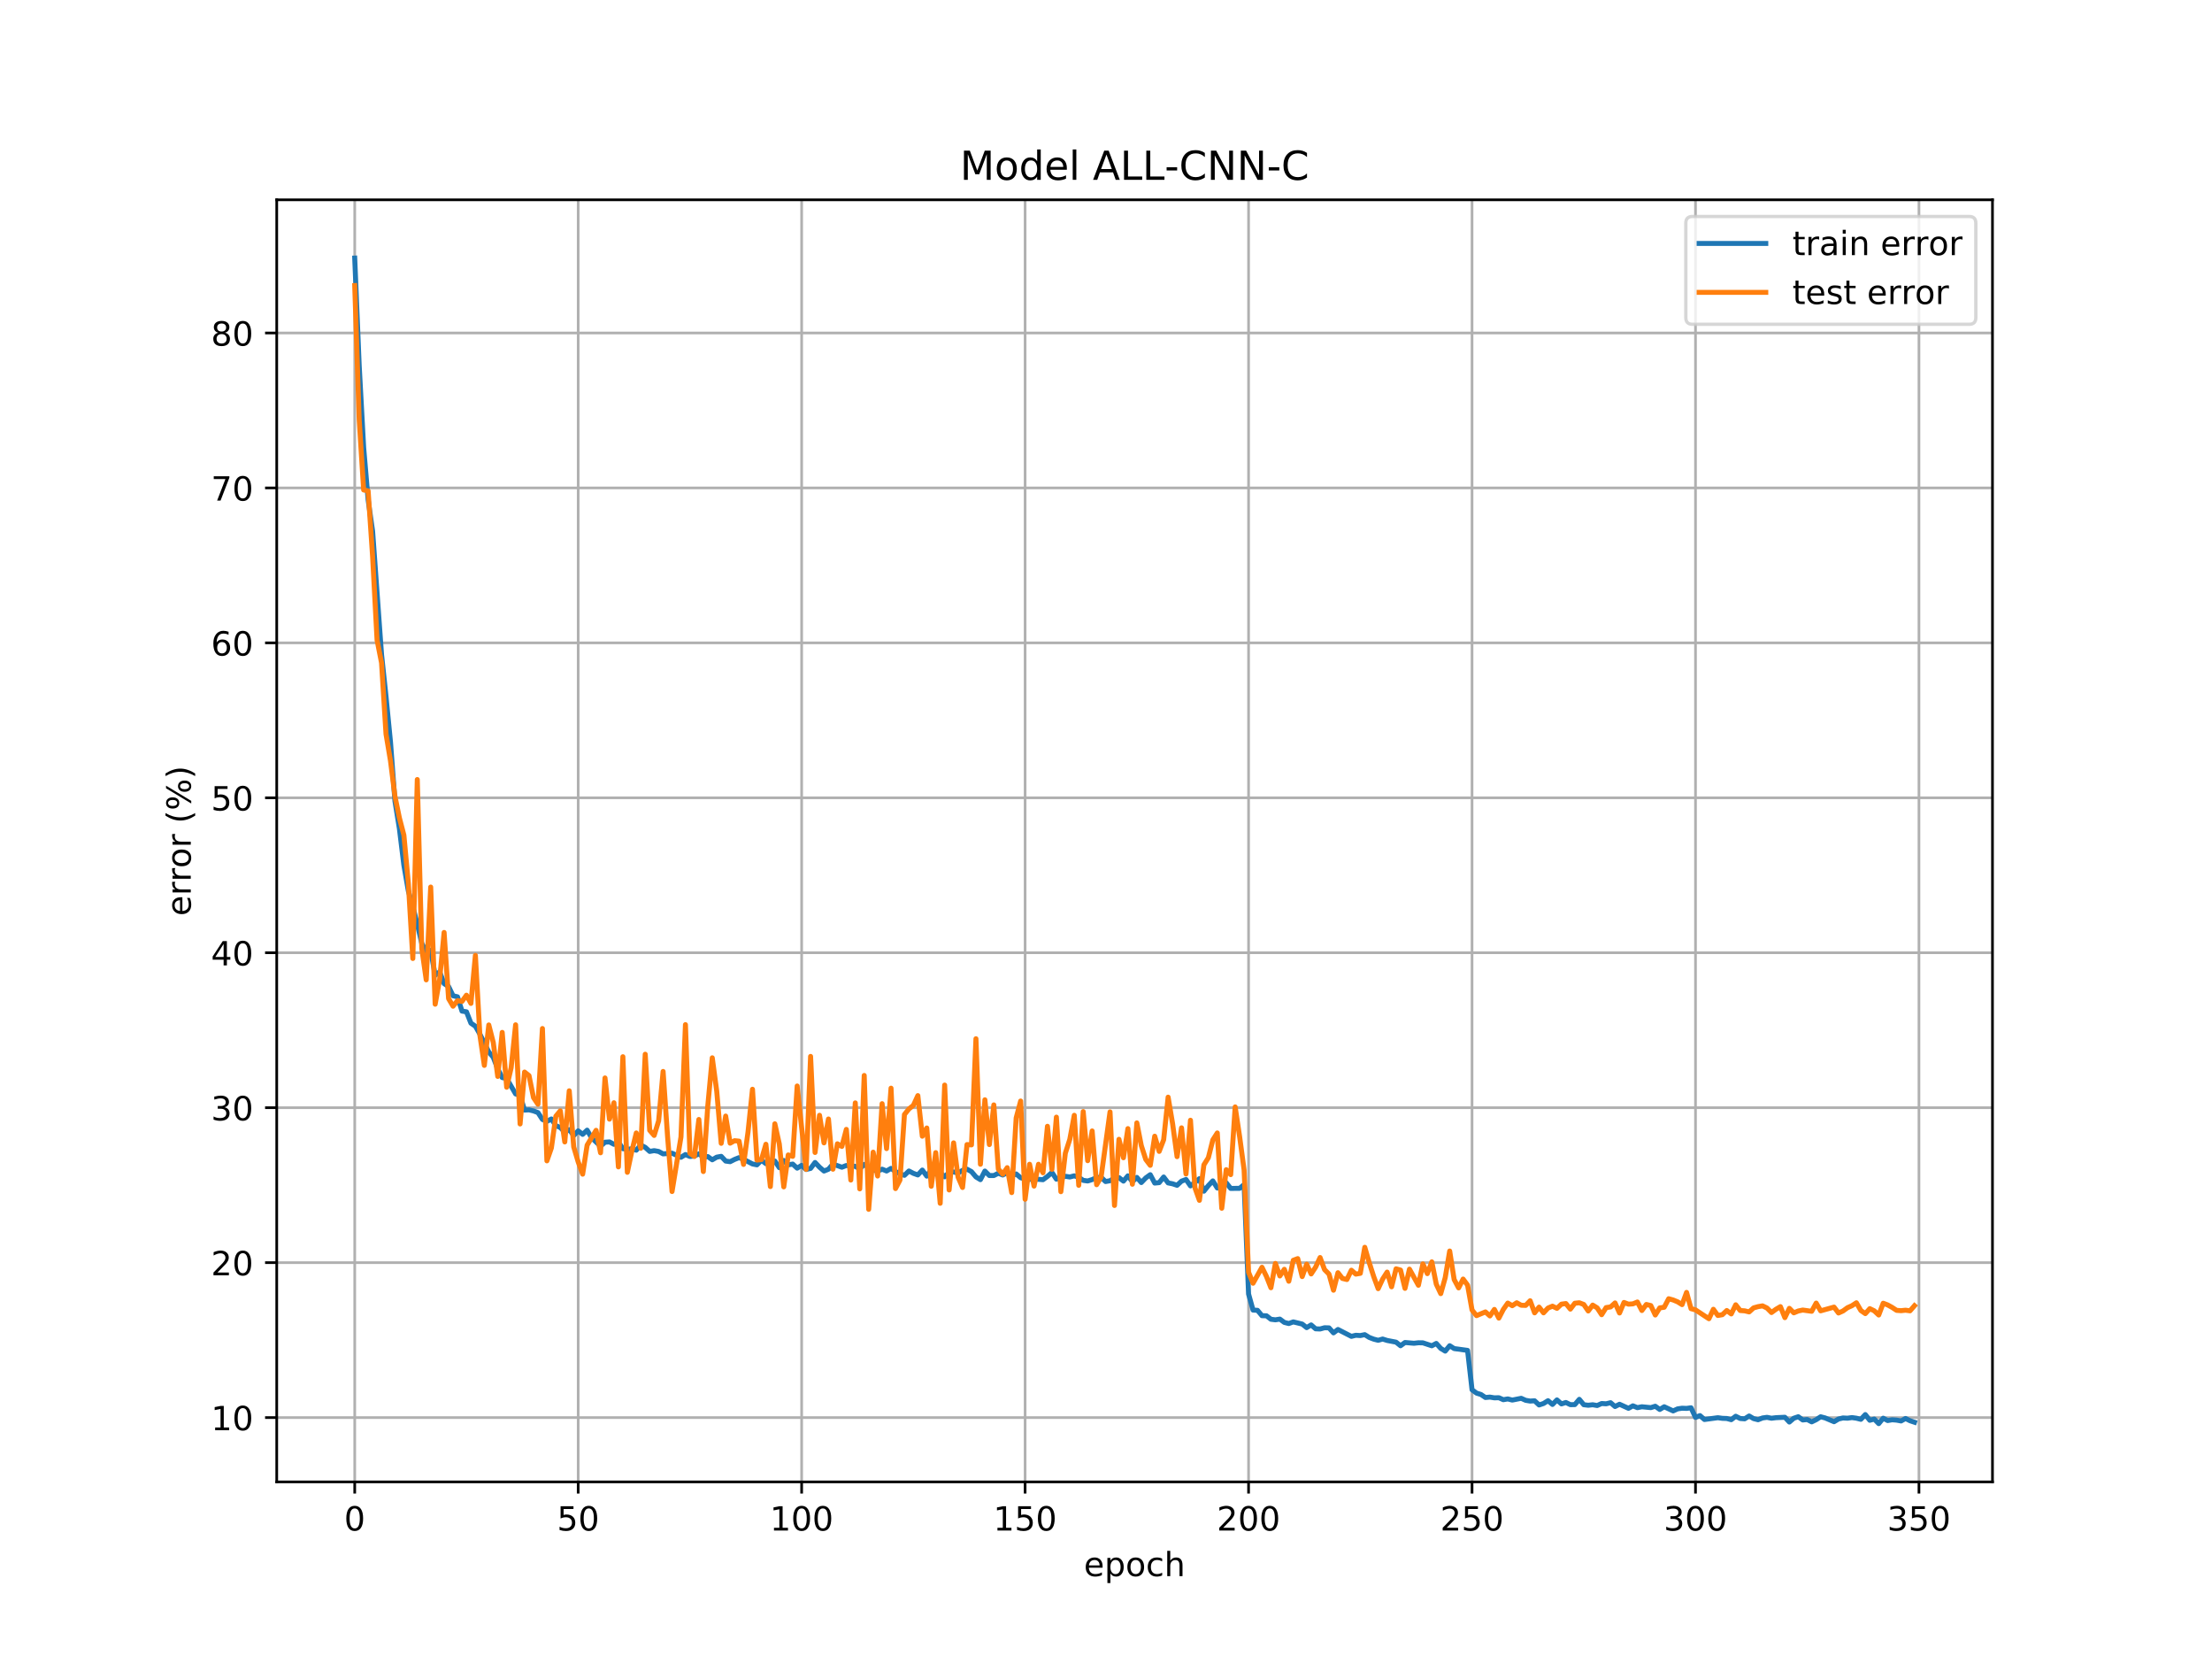 <?xml version="1.0" encoding="utf-8" standalone="no"?>
<!DOCTYPE svg PUBLIC "-//W3C//DTD SVG 1.1//EN"
  "http://www.w3.org/Graphics/SVG/1.1/DTD/svg11.dtd">
<!-- Created with matplotlib (http://matplotlib.org/) -->
<svg height="499pt" version="1.1" viewBox="0 0 664 499" width="664pt" xmlns="http://www.w3.org/2000/svg" xmlns:xlink="http://www.w3.org/1999/xlink">
 <defs>
  <style type="text/css">
*{stroke-linecap:butt;stroke-linejoin:round;}
  </style>
 </defs>
 <g id="figure_1">
  <g id="patch_1">
   <path d="M 0 499.68 
L 664.56 499.68 
L 664.56 0 
L 0 0 
z
" style="fill:#ffffff;"/>
  </g>
  <g id="axes_1">
   <g id="patch_2">
    <path d="M 83.07 444.715 
L 598.104 444.715 
L 598.104 59.962 
L 83.07 59.962 
z
" style="fill:#ffffff;"/>
   </g>
   <g id="matplotlib.axis_1">
    <g id="xtick_1">
     <g id="line2d_1">
      <path clip-path="url(#p76b2cd44a0)" d="M 106.481 444.715 
L 106.481 59.962 
" style="fill:none;stroke:#b0b0b0;stroke-linecap:square;stroke-width:0.8;"/>
     </g>
     <g id="line2d_2">
      <defs>
       <path d="M 0 0 
L 0 3.5 
" id="md443749898" style="stroke:#000000;stroke-width:0.8;"/>
      </defs>
      <g>
       <use style="stroke:#000000;stroke-width:0.8;" x="106.481" xlink:href="#md443749898" y="444.715"/>
      </g>
     </g>
     <g id="text_1">
      <!-- 0 -->
      <defs>
       <path d="M 31.781 66.406 
Q 24.172 66.406 20.328 58.906 
Q 16.5 51.422 16.5 36.375 
Q 16.5 21.391 20.328 13.891 
Q 24.172 6.391 31.781 6.391 
Q 39.453 6.391 43.281 13.891 
Q 47.125 21.391 47.125 36.375 
Q 47.125 51.422 43.281 58.906 
Q 39.453 66.406 31.781 66.406 
z
M 31.781 74.219 
Q 44.047 74.219 50.516 64.516 
Q 56.984 54.828 56.984 36.375 
Q 56.984 17.969 50.516 8.266 
Q 44.047 -1.422 31.781 -1.422 
Q 19.531 -1.422 13.062 8.266 
Q 6.594 17.969 6.594 36.375 
Q 6.594 54.828 13.062 64.516 
Q 19.531 74.219 31.781 74.219 
z
" id="DejaVuSans-30"/>
      </defs>
      <g transform="translate(103.299 459.314)scale(0.1 -0.1)">
       <use xlink:href="#DejaVuSans-30"/>
      </g>
     </g>
    </g>
    <g id="xtick_2">
     <g id="line2d_3">
      <path clip-path="url(#p76b2cd44a0)" d="M 173.56 444.715 
L 173.56 59.962 
" style="fill:none;stroke:#b0b0b0;stroke-linecap:square;stroke-width:0.8;"/>
     </g>
     <g id="line2d_4">
      <g>
       <use style="stroke:#000000;stroke-width:0.8;" x="173.56" xlink:href="#md443749898" y="444.715"/>
      </g>
     </g>
     <g id="text_2">
      <!-- 50 -->
      <defs>
       <path d="M 10.797 72.906 
L 49.516 72.906 
L 49.516 64.594 
L 19.828 64.594 
L 19.828 46.734 
Q 21.969 47.469 24.109 47.828 
Q 26.266 48.188 28.422 48.188 
Q 40.625 48.188 47.75 41.5 
Q 54.891 34.812 54.891 23.391 
Q 54.891 11.625 47.562 5.094 
Q 40.234 -1.422 26.906 -1.422 
Q 22.312 -1.422 17.547 -0.641 
Q 12.797 0.141 7.719 1.703 
L 7.719 11.625 
Q 12.109 9.234 16.797 8.062 
Q 21.484 6.891 26.703 6.891 
Q 35.156 6.891 40.078 11.328 
Q 45.016 15.766 45.016 23.391 
Q 45.016 31 40.078 35.438 
Q 35.156 39.891 26.703 39.891 
Q 22.75 39.891 18.812 39.016 
Q 14.891 38.141 10.797 36.281 
z
" id="DejaVuSans-35"/>
      </defs>
      <g transform="translate(167.197 459.314)scale(0.1 -0.1)">
       <use xlink:href="#DejaVuSans-35"/>
       <use x="63.623" xlink:href="#DejaVuSans-30"/>
      </g>
     </g>
    </g>
    <g id="xtick_3">
     <g id="line2d_5">
      <path clip-path="url(#p76b2cd44a0)" d="M 240.639 444.715 
L 240.639 59.962 
" style="fill:none;stroke:#b0b0b0;stroke-linecap:square;stroke-width:0.8;"/>
     </g>
     <g id="line2d_6">
      <g>
       <use style="stroke:#000000;stroke-width:0.8;" x="240.639" xlink:href="#md443749898" y="444.715"/>
      </g>
     </g>
     <g id="text_3">
      <!-- 100 -->
      <defs>
       <path d="M 12.406 8.297 
L 28.516 8.297 
L 28.516 63.922 
L 10.984 60.406 
L 10.984 69.391 
L 28.422 72.906 
L 38.281 72.906 
L 38.281 8.297 
L 54.391 8.297 
L 54.391 0 
L 12.406 0 
z
" id="DejaVuSans-31"/>
      </defs>
      <g transform="translate(231.095 459.314)scale(0.1 -0.1)">
       <use xlink:href="#DejaVuSans-31"/>
       <use x="63.623" xlink:href="#DejaVuSans-30"/>
       <use x="127.246" xlink:href="#DejaVuSans-30"/>
      </g>
     </g>
    </g>
    <g id="xtick_4">
     <g id="line2d_7">
      <path clip-path="url(#p76b2cd44a0)" d="M 307.718 444.715 
L 307.718 59.962 
" style="fill:none;stroke:#b0b0b0;stroke-linecap:square;stroke-width:0.8;"/>
     </g>
     <g id="line2d_8">
      <g>
       <use style="stroke:#000000;stroke-width:0.8;" x="307.718" xlink:href="#md443749898" y="444.715"/>
      </g>
     </g>
     <g id="text_4">
      <!-- 150 -->
      <g transform="translate(298.174 459.314)scale(0.1 -0.1)">
       <use xlink:href="#DejaVuSans-31"/>
       <use x="63.623" xlink:href="#DejaVuSans-35"/>
       <use x="127.246" xlink:href="#DejaVuSans-30"/>
      </g>
     </g>
    </g>
    <g id="xtick_5">
     <g id="line2d_9">
      <path clip-path="url(#p76b2cd44a0)" d="M 374.797 444.715 
L 374.797 59.962 
" style="fill:none;stroke:#b0b0b0;stroke-linecap:square;stroke-width:0.8;"/>
     </g>
     <g id="line2d_10">
      <g>
       <use style="stroke:#000000;stroke-width:0.8;" x="374.797" xlink:href="#md443749898" y="444.715"/>
      </g>
     </g>
     <g id="text_5">
      <!-- 200 -->
      <defs>
       <path d="M 19.188 8.297 
L 53.609 8.297 
L 53.609 0 
L 7.328 0 
L 7.328 8.297 
Q 12.938 14.109 22.625 23.891 
Q 32.328 33.688 34.812 36.531 
Q 39.547 41.844 41.422 45.531 
Q 43.312 49.219 43.312 52.781 
Q 43.312 58.594 39.234 62.25 
Q 35.156 65.922 28.609 65.922 
Q 23.969 65.922 18.812 64.312 
Q 13.672 62.703 7.812 59.422 
L 7.812 69.391 
Q 13.766 71.781 18.938 73 
Q 24.125 74.219 28.422 74.219 
Q 39.75 74.219 46.484 68.547 
Q 53.219 62.891 53.219 53.422 
Q 53.219 48.922 51.531 44.891 
Q 49.859 40.875 45.406 35.406 
Q 44.188 33.984 37.641 27.219 
Q 31.109 20.453 19.188 8.297 
z
" id="DejaVuSans-32"/>
      </defs>
      <g transform="translate(365.254 459.314)scale(0.1 -0.1)">
       <use xlink:href="#DejaVuSans-32"/>
       <use x="63.623" xlink:href="#DejaVuSans-30"/>
       <use x="127.246" xlink:href="#DejaVuSans-30"/>
      </g>
     </g>
    </g>
    <g id="xtick_6">
     <g id="line2d_11">
      <path clip-path="url(#p76b2cd44a0)" d="M 441.877 444.715 
L 441.877 59.962 
" style="fill:none;stroke:#b0b0b0;stroke-linecap:square;stroke-width:0.8;"/>
     </g>
     <g id="line2d_12">
      <g>
       <use style="stroke:#000000;stroke-width:0.8;" x="441.877" xlink:href="#md443749898" y="444.715"/>
      </g>
     </g>
     <g id="text_6">
      <!-- 250 -->
      <g transform="translate(432.333 459.314)scale(0.1 -0.1)">
       <use xlink:href="#DejaVuSans-32"/>
       <use x="63.623" xlink:href="#DejaVuSans-35"/>
       <use x="127.246" xlink:href="#DejaVuSans-30"/>
      </g>
     </g>
    </g>
    <g id="xtick_7">
     <g id="line2d_13">
      <path clip-path="url(#p76b2cd44a0)" d="M 508.956 444.715 
L 508.956 59.962 
" style="fill:none;stroke:#b0b0b0;stroke-linecap:square;stroke-width:0.8;"/>
     </g>
     <g id="line2d_14">
      <g>
       <use style="stroke:#000000;stroke-width:0.8;" x="508.956" xlink:href="#md443749898" y="444.715"/>
      </g>
     </g>
     <g id="text_7">
      <!-- 300 -->
      <defs>
       <path d="M 40.578 39.312 
Q 47.656 37.797 51.625 33 
Q 55.609 28.219 55.609 21.188 
Q 55.609 10.406 48.188 4.484 
Q 40.766 -1.422 27.094 -1.422 
Q 22.516 -1.422 17.656 -0.516 
Q 12.797 0.391 7.625 2.203 
L 7.625 11.719 
Q 11.719 9.328 16.594 8.109 
Q 21.484 6.891 26.812 6.891 
Q 36.078 6.891 40.938 10.547 
Q 45.797 14.203 45.797 21.188 
Q 45.797 27.641 41.281 31.266 
Q 36.766 34.906 28.719 34.906 
L 20.219 34.906 
L 20.219 43.016 
L 29.109 43.016 
Q 36.375 43.016 40.234 45.922 
Q 44.094 48.828 44.094 54.297 
Q 44.094 59.906 40.109 62.906 
Q 36.141 65.922 28.719 65.922 
Q 24.656 65.922 20.016 65.031 
Q 15.375 64.156 9.812 62.312 
L 9.812 71.094 
Q 15.438 72.656 20.344 73.438 
Q 25.25 74.219 29.594 74.219 
Q 40.828 74.219 47.359 69.109 
Q 53.906 64.016 53.906 55.328 
Q 53.906 49.266 50.438 45.094 
Q 46.969 40.922 40.578 39.312 
z
" id="DejaVuSans-33"/>
      </defs>
      <g transform="translate(499.412 459.314)scale(0.1 -0.1)">
       <use xlink:href="#DejaVuSans-33"/>
       <use x="63.623" xlink:href="#DejaVuSans-30"/>
       <use x="127.246" xlink:href="#DejaVuSans-30"/>
      </g>
     </g>
    </g>
    <g id="xtick_8">
     <g id="line2d_15">
      <path clip-path="url(#p76b2cd44a0)" d="M 576.035 444.715 
L 576.035 59.962 
" style="fill:none;stroke:#b0b0b0;stroke-linecap:square;stroke-width:0.8;"/>
     </g>
     <g id="line2d_16">
      <g>
       <use style="stroke:#000000;stroke-width:0.8;" x="576.035" xlink:href="#md443749898" y="444.715"/>
      </g>
     </g>
     <g id="text_8">
      <!-- 350 -->
      <g transform="translate(566.491 459.314)scale(0.1 -0.1)">
       <use xlink:href="#DejaVuSans-33"/>
       <use x="63.623" xlink:href="#DejaVuSans-35"/>
       <use x="127.246" xlink:href="#DejaVuSans-30"/>
      </g>
     </g>
    </g>
    <g id="text_9">
     <!-- epoch -->
     <defs>
      <path d="M 56.203 29.594 
L 56.203 25.203 
L 14.891 25.203 
Q 15.484 15.922 20.484 11.062 
Q 25.484 6.203 34.422 6.203 
Q 39.594 6.203 44.453 7.469 
Q 49.312 8.734 54.109 11.281 
L 54.109 2.781 
Q 49.266 0.734 44.188 -0.344 
Q 39.109 -1.422 33.891 -1.422 
Q 20.797 -1.422 13.156 6.188 
Q 5.516 13.812 5.516 26.812 
Q 5.516 40.234 12.766 48.109 
Q 20.016 56 32.328 56 
Q 43.359 56 49.781 48.891 
Q 56.203 41.797 56.203 29.594 
z
M 47.219 32.234 
Q 47.125 39.594 43.094 43.984 
Q 39.062 48.391 32.422 48.391 
Q 24.906 48.391 20.391 44.141 
Q 15.875 39.891 15.188 32.172 
z
" id="DejaVuSans-65"/>
      <path d="M 18.109 8.203 
L 18.109 -20.797 
L 9.078 -20.797 
L 9.078 54.688 
L 18.109 54.688 
L 18.109 46.391 
Q 20.953 51.266 25.266 53.625 
Q 29.594 56 35.594 56 
Q 45.562 56 51.781 48.094 
Q 58.016 40.188 58.016 27.297 
Q 58.016 14.406 51.781 6.484 
Q 45.562 -1.422 35.594 -1.422 
Q 29.594 -1.422 25.266 0.953 
Q 20.953 3.328 18.109 8.203 
z
M 48.688 27.297 
Q 48.688 37.203 44.609 42.844 
Q 40.531 48.484 33.406 48.484 
Q 26.266 48.484 22.188 42.844 
Q 18.109 37.203 18.109 27.297 
Q 18.109 17.391 22.188 11.75 
Q 26.266 6.109 33.406 6.109 
Q 40.531 6.109 44.609 11.75 
Q 48.688 17.391 48.688 27.297 
z
" id="DejaVuSans-70"/>
      <path d="M 30.609 48.391 
Q 23.391 48.391 19.188 42.75 
Q 14.984 37.109 14.984 27.297 
Q 14.984 17.484 19.156 11.844 
Q 23.344 6.203 30.609 6.203 
Q 37.797 6.203 41.984 11.859 
Q 46.188 17.531 46.188 27.297 
Q 46.188 37.016 41.984 42.703 
Q 37.797 48.391 30.609 48.391 
z
M 30.609 56 
Q 42.328 56 49.016 48.375 
Q 55.719 40.766 55.719 27.297 
Q 55.719 13.875 49.016 6.219 
Q 42.328 -1.422 30.609 -1.422 
Q 18.844 -1.422 12.172 6.219 
Q 5.516 13.875 5.516 27.297 
Q 5.516 40.766 12.172 48.375 
Q 18.844 56 30.609 56 
z
" id="DejaVuSans-6f"/>
      <path d="M 48.781 52.594 
L 48.781 44.188 
Q 44.969 46.297 41.141 47.344 
Q 37.312 48.391 33.406 48.391 
Q 24.656 48.391 19.812 42.844 
Q 14.984 37.312 14.984 27.297 
Q 14.984 17.281 19.812 11.734 
Q 24.656 6.203 33.406 6.203 
Q 37.312 6.203 41.141 7.25 
Q 44.969 8.297 48.781 10.406 
L 48.781 2.094 
Q 45.016 0.344 40.984 -0.531 
Q 36.969 -1.422 32.422 -1.422 
Q 20.062 -1.422 12.781 6.344 
Q 5.516 14.109 5.516 27.297 
Q 5.516 40.672 12.859 48.328 
Q 20.219 56 33.016 56 
Q 37.156 56 41.109 55.141 
Q 45.062 54.297 48.781 52.594 
z
" id="DejaVuSans-63"/>
      <path d="M 54.891 33.016 
L 54.891 0 
L 45.906 0 
L 45.906 32.719 
Q 45.906 40.484 42.875 44.328 
Q 39.844 48.188 33.797 48.188 
Q 26.516 48.188 22.312 43.547 
Q 18.109 38.922 18.109 30.906 
L 18.109 0 
L 9.078 0 
L 9.078 75.984 
L 18.109 75.984 
L 18.109 46.188 
Q 21.344 51.125 25.703 53.562 
Q 30.078 56 35.797 56 
Q 45.219 56 50.047 50.172 
Q 54.891 44.344 54.891 33.016 
z
" id="DejaVuSans-68"/>
     </defs>
     <g transform="translate(325.359 472.992)scale(0.1 -0.1)">
      <use xlink:href="#DejaVuSans-65"/>
      <use x="61.523" xlink:href="#DejaVuSans-70"/>
      <use x="125" xlink:href="#DejaVuSans-6f"/>
      <use x="186.182" xlink:href="#DejaVuSans-63"/>
      <use x="241.162" xlink:href="#DejaVuSans-68"/>
     </g>
    </g>
   </g>
   <g id="matplotlib.axis_2">
    <g id="ytick_1">
     <g id="line2d_17">
      <path clip-path="url(#p76b2cd44a0)" d="M 83.07 425.413 
L 598.104 425.413 
" style="fill:none;stroke:#b0b0b0;stroke-linecap:square;stroke-width:0.8;"/>
     </g>
     <g id="line2d_18">
      <defs>
       <path d="M 0 0 
L -3.5 0 
" id="m35e12a79dc" style="stroke:#000000;stroke-width:0.8;"/>
      </defs>
      <g>
       <use style="stroke:#000000;stroke-width:0.8;" x="83.07" xlink:href="#m35e12a79dc" y="425.413"/>
      </g>
     </g>
     <g id="text_10">
      <!-- 10 -->
      <g transform="translate(63.345 429.212)scale(0.1 -0.1)">
       <use xlink:href="#DejaVuSans-31"/>
       <use x="63.623" xlink:href="#DejaVuSans-30"/>
      </g>
     </g>
    </g>
    <g id="ytick_2">
     <g id="line2d_19">
      <path clip-path="url(#p76b2cd44a0)" d="M 83.07 378.915 
L 598.104 378.915 
" style="fill:none;stroke:#b0b0b0;stroke-linecap:square;stroke-width:0.8;"/>
     </g>
     <g id="line2d_20">
      <g>
       <use style="stroke:#000000;stroke-width:0.8;" x="83.07" xlink:href="#m35e12a79dc" y="378.915"/>
      </g>
     </g>
     <g id="text_11">
      <!-- 20 -->
      <g transform="translate(63.345 382.714)scale(0.1 -0.1)">
       <use xlink:href="#DejaVuSans-32"/>
       <use x="63.623" xlink:href="#DejaVuSans-30"/>
      </g>
     </g>
    </g>
    <g id="ytick_3">
     <g id="line2d_21">
      <path clip-path="url(#p76b2cd44a0)" d="M 83.07 332.417 
L 598.104 332.417 
" style="fill:none;stroke:#b0b0b0;stroke-linecap:square;stroke-width:0.8;"/>
     </g>
     <g id="line2d_22">
      <g>
       <use style="stroke:#000000;stroke-width:0.8;" x="83.07" xlink:href="#m35e12a79dc" y="332.417"/>
      </g>
     </g>
     <g id="text_12">
      <!-- 30 -->
      <g transform="translate(63.345 336.216)scale(0.1 -0.1)">
       <use xlink:href="#DejaVuSans-33"/>
       <use x="63.623" xlink:href="#DejaVuSans-30"/>
      </g>
     </g>
    </g>
    <g id="ytick_4">
     <g id="line2d_23">
      <path clip-path="url(#p76b2cd44a0)" d="M 83.07 285.919 
L 598.104 285.919 
" style="fill:none;stroke:#b0b0b0;stroke-linecap:square;stroke-width:0.8;"/>
     </g>
     <g id="line2d_24">
      <g>
       <use style="stroke:#000000;stroke-width:0.8;" x="83.07" xlink:href="#m35e12a79dc" y="285.919"/>
      </g>
     </g>
     <g id="text_13">
      <!-- 40 -->
      <defs>
       <path d="M 37.797 64.312 
L 12.891 25.391 
L 37.797 25.391 
z
M 35.203 72.906 
L 47.609 72.906 
L 47.609 25.391 
L 58.016 25.391 
L 58.016 17.188 
L 47.609 17.188 
L 47.609 0 
L 37.797 0 
L 37.797 17.188 
L 4.891 17.188 
L 4.891 26.703 
z
" id="DejaVuSans-34"/>
      </defs>
      <g transform="translate(63.345 289.718)scale(0.1 -0.1)">
       <use xlink:href="#DejaVuSans-34"/>
       <use x="63.623" xlink:href="#DejaVuSans-30"/>
      </g>
     </g>
    </g>
    <g id="ytick_5">
     <g id="line2d_25">
      <path clip-path="url(#p76b2cd44a0)" d="M 83.07 239.421 
L 598.104 239.421 
" style="fill:none;stroke:#b0b0b0;stroke-linecap:square;stroke-width:0.8;"/>
     </g>
     <g id="line2d_26">
      <g>
       <use style="stroke:#000000;stroke-width:0.8;" x="83.07" xlink:href="#m35e12a79dc" y="239.421"/>
      </g>
     </g>
     <g id="text_14">
      <!-- 50 -->
      <g transform="translate(63.345 243.22)scale(0.1 -0.1)">
       <use xlink:href="#DejaVuSans-35"/>
       <use x="63.623" xlink:href="#DejaVuSans-30"/>
      </g>
     </g>
    </g>
    <g id="ytick_6">
     <g id="line2d_27">
      <path clip-path="url(#p76b2cd44a0)" d="M 83.07 192.923 
L 598.104 192.923 
" style="fill:none;stroke:#b0b0b0;stroke-linecap:square;stroke-width:0.8;"/>
     </g>
     <g id="line2d_28">
      <g>
       <use style="stroke:#000000;stroke-width:0.8;" x="83.07" xlink:href="#m35e12a79dc" y="192.923"/>
      </g>
     </g>
     <g id="text_15">
      <!-- 60 -->
      <defs>
       <path d="M 33.016 40.375 
Q 26.375 40.375 22.484 35.828 
Q 18.609 31.297 18.609 23.391 
Q 18.609 15.531 22.484 10.953 
Q 26.375 6.391 33.016 6.391 
Q 39.656 6.391 43.531 10.953 
Q 47.406 15.531 47.406 23.391 
Q 47.406 31.297 43.531 35.828 
Q 39.656 40.375 33.016 40.375 
z
M 52.594 71.297 
L 52.594 62.312 
Q 48.875 64.062 45.094 64.984 
Q 41.312 65.922 37.594 65.922 
Q 27.828 65.922 22.672 59.328 
Q 17.531 52.734 16.797 39.406 
Q 19.672 43.656 24.016 45.922 
Q 28.375 48.188 33.594 48.188 
Q 44.578 48.188 50.953 41.516 
Q 57.328 34.859 57.328 23.391 
Q 57.328 12.156 50.688 5.359 
Q 44.047 -1.422 33.016 -1.422 
Q 20.359 -1.422 13.672 8.266 
Q 6.984 17.969 6.984 36.375 
Q 6.984 53.656 15.188 63.938 
Q 23.391 74.219 37.203 74.219 
Q 40.922 74.219 44.703 73.484 
Q 48.484 72.75 52.594 71.297 
z
" id="DejaVuSans-36"/>
      </defs>
      <g transform="translate(63.345 196.723)scale(0.1 -0.1)">
       <use xlink:href="#DejaVuSans-36"/>
       <use x="63.623" xlink:href="#DejaVuSans-30"/>
      </g>
     </g>
    </g>
    <g id="ytick_7">
     <g id="line2d_29">
      <path clip-path="url(#p76b2cd44a0)" d="M 83.07 146.425 
L 598.104 146.425 
" style="fill:none;stroke:#b0b0b0;stroke-linecap:square;stroke-width:0.8;"/>
     </g>
     <g id="line2d_30">
      <g>
       <use style="stroke:#000000;stroke-width:0.8;" x="83.07" xlink:href="#m35e12a79dc" y="146.425"/>
      </g>
     </g>
     <g id="text_16">
      <!-- 70 -->
      <defs>
       <path d="M 8.203 72.906 
L 55.078 72.906 
L 55.078 68.703 
L 28.609 0 
L 18.312 0 
L 43.219 64.594 
L 8.203 64.594 
z
" id="DejaVuSans-37"/>
      </defs>
      <g transform="translate(63.345 150.225)scale(0.1 -0.1)">
       <use xlink:href="#DejaVuSans-37"/>
       <use x="63.623" xlink:href="#DejaVuSans-30"/>
      </g>
     </g>
    </g>
    <g id="ytick_8">
     <g id="line2d_31">
      <path clip-path="url(#p76b2cd44a0)" d="M 83.07 99.927 
L 598.104 99.927 
" style="fill:none;stroke:#b0b0b0;stroke-linecap:square;stroke-width:0.8;"/>
     </g>
     <g id="line2d_32">
      <g>
       <use style="stroke:#000000;stroke-width:0.8;" x="83.07" xlink:href="#m35e12a79dc" y="99.927"/>
      </g>
     </g>
     <g id="text_17">
      <!-- 80 -->
      <defs>
       <path d="M 31.781 34.625 
Q 24.75 34.625 20.719 30.859 
Q 16.703 27.094 16.703 20.516 
Q 16.703 13.922 20.719 10.156 
Q 24.75 6.391 31.781 6.391 
Q 38.812 6.391 42.859 10.172 
Q 46.922 13.969 46.922 20.516 
Q 46.922 27.094 42.891 30.859 
Q 38.875 34.625 31.781 34.625 
z
M 21.922 38.812 
Q 15.578 40.375 12.031 44.719 
Q 8.5 49.078 8.5 55.328 
Q 8.5 64.062 14.719 69.141 
Q 20.953 74.219 31.781 74.219 
Q 42.672 74.219 48.875 69.141 
Q 55.078 64.062 55.078 55.328 
Q 55.078 49.078 51.531 44.719 
Q 48 40.375 41.703 38.812 
Q 48.828 37.156 52.797 32.312 
Q 56.781 27.484 56.781 20.516 
Q 56.781 9.906 50.312 4.234 
Q 43.844 -1.422 31.781 -1.422 
Q 19.734 -1.422 13.25 4.234 
Q 6.781 9.906 6.781 20.516 
Q 6.781 27.484 10.781 32.312 
Q 14.797 37.156 21.922 38.812 
z
M 18.312 54.391 
Q 18.312 48.734 21.844 45.562 
Q 25.391 42.391 31.781 42.391 
Q 38.141 42.391 41.719 45.562 
Q 45.312 48.734 45.312 54.391 
Q 45.312 60.062 41.719 63.234 
Q 38.141 66.406 31.781 66.406 
Q 25.391 66.406 21.844 63.234 
Q 18.312 60.062 18.312 54.391 
z
" id="DejaVuSans-38"/>
      </defs>
      <g transform="translate(63.345 103.727)scale(0.1 -0.1)">
       <use xlink:href="#DejaVuSans-38"/>
       <use x="63.623" xlink:href="#DejaVuSans-30"/>
      </g>
     </g>
    </g>
    <g id="text_18">
     <!-- error (%) -->
     <defs>
      <path d="M 41.109 46.297 
Q 39.594 47.172 37.812 47.578 
Q 36.031 48 33.891 48 
Q 26.266 48 22.188 43.047 
Q 18.109 38.094 18.109 28.812 
L 18.109 0 
L 9.078 0 
L 9.078 54.688 
L 18.109 54.688 
L 18.109 46.188 
Q 20.953 51.172 25.484 53.578 
Q 30.031 56 36.531 56 
Q 37.453 56 38.578 55.875 
Q 39.703 55.766 41.062 55.516 
z
" id="DejaVuSans-72"/>
      <path id="DejaVuSans-20"/>
      <path d="M 31 75.875 
Q 24.469 64.656 21.281 53.656 
Q 18.109 42.672 18.109 31.391 
Q 18.109 20.125 21.312 9.062 
Q 24.516 -2 31 -13.188 
L 23.188 -13.188 
Q 15.875 -1.703 12.234 9.375 
Q 8.594 20.453 8.594 31.391 
Q 8.594 42.281 12.203 53.312 
Q 15.828 64.359 23.188 75.875 
z
" id="DejaVuSans-28"/>
      <path d="M 72.703 32.078 
Q 68.453 32.078 66.031 28.469 
Q 63.625 24.859 63.625 18.406 
Q 63.625 12.062 66.031 8.422 
Q 68.453 4.781 72.703 4.781 
Q 76.859 4.781 79.266 8.422 
Q 81.688 12.062 81.688 18.406 
Q 81.688 24.812 79.266 28.438 
Q 76.859 32.078 72.703 32.078 
z
M 72.703 38.281 
Q 80.422 38.281 84.953 32.906 
Q 89.5 27.547 89.5 18.406 
Q 89.5 9.281 84.938 3.922 
Q 80.375 -1.422 72.703 -1.422 
Q 64.891 -1.422 60.344 3.922 
Q 55.812 9.281 55.812 18.406 
Q 55.812 27.594 60.375 32.938 
Q 64.938 38.281 72.703 38.281 
z
M 22.312 68.016 
Q 18.109 68.016 15.688 64.375 
Q 13.281 60.75 13.281 54.391 
Q 13.281 47.953 15.672 44.328 
Q 18.062 40.719 22.312 40.719 
Q 26.562 40.719 28.969 44.328 
Q 31.391 47.953 31.391 54.391 
Q 31.391 60.688 28.953 64.344 
Q 26.516 68.016 22.312 68.016 
z
M 66.406 74.219 
L 74.219 74.219 
L 28.609 -1.422 
L 20.797 -1.422 
z
M 22.312 74.219 
Q 30.031 74.219 34.609 68.875 
Q 39.203 63.531 39.203 54.391 
Q 39.203 45.172 34.641 39.844 
Q 30.078 34.516 22.312 34.516 
Q 14.547 34.516 10.031 39.859 
Q 5.516 45.219 5.516 54.391 
Q 5.516 63.484 10.047 68.844 
Q 14.594 74.219 22.312 74.219 
z
" id="DejaVuSans-25"/>
      <path d="M 8.016 75.875 
L 15.828 75.875 
Q 23.141 64.359 26.781 53.312 
Q 30.422 42.281 30.422 31.391 
Q 30.422 20.453 26.781 9.375 
Q 23.141 -1.703 15.828 -13.188 
L 8.016 -13.188 
Q 14.5 -2 17.703 9.062 
Q 20.906 20.125 20.906 31.391 
Q 20.906 42.672 17.703 53.656 
Q 14.5 64.656 8.016 75.875 
z
" id="DejaVuSans-29"/>
     </defs>
     <g transform="translate(57.265 274.88)rotate(-90)scale(0.1 -0.1)">
      <use xlink:href="#DejaVuSans-65"/>
      <use x="61.523" xlink:href="#DejaVuSans-72"/>
      <use x="102.621" xlink:href="#DejaVuSans-72"/>
      <use x="143.703" xlink:href="#DejaVuSans-6f"/>
      <use x="204.885" xlink:href="#DejaVuSans-72"/>
      <use x="245.998" xlink:href="#DejaVuSans-20"/>
      <use x="277.785" xlink:href="#DejaVuSans-28"/>
      <use x="316.799" xlink:href="#DejaVuSans-25"/>
      <use x="411.818" xlink:href="#DejaVuSans-29"/>
     </g>
    </g>
   </g>
   <g id="line2d_33">
    <path clip-path="url(#p76b2cd44a0)" d="M 106.481 77.45 
L 107.822 109.72 
L 109.164 134.317 
L 110.505 149.996 
L 111.847 159.426 
L 114.53 196.429 
L 115.872 209.002 
L 117.213 222.626 
L 118.555 240.388 
L 119.896 248.693 
L 121.238 259.666 
L 122.58 267.385 
L 123.921 272.081 
L 125.263 277.308 
L 126.604 283.092 
L 127.946 285.631 
L 129.288 285.194 
L 130.629 292.68 
L 131.971 291.648 
L 133.312 295.172 
L 134.654 296.046 
L 135.995 298.827 
L 137.337 299.143 
L 138.679 303.43 
L 140.02 303.635 
L 141.362 307.048 
L 142.703 307.969 
L 144.045 310.331 
L 146.728 315.706 
L 148.07 317.296 
L 149.411 320.765 
L 150.753 323.369 
L 152.094 323.676 
L 154.778 328.279 
L 156.119 328.744 
L 157.461 333.133 
L 158.802 333.059 
L 160.144 333.384 
L 161.486 333.886 
L 162.827 335.942 
L 164.169 336.518 
L 165.51 335.802 
L 166.852 337.792 
L 168.193 338.369 
L 169.535 339.717 
L 170.877 339.001 
L 172.218 340.777 
L 173.56 339.364 
L 174.901 340.415 
L 176.243 339.159 
L 177.585 341.438 
L 180.268 343.986 
L 181.609 342.777 
L 182.951 342.684 
L 184.292 343.4 
L 185.634 342.73 
L 186.976 344.711 
L 188.317 344.906 
L 189.659 344.739 
L 191 345.167 
L 192.342 343.623 
L 193.684 344.321 
L 195.025 345.539 
L 196.367 345.306 
L 197.708 345.548 
L 199.05 346.274 
L 201.733 346.069 
L 204.416 347.296 
L 205.758 346.478 
L 207.099 347.055 
L 208.441 346.924 
L 209.783 346.264 
L 211.124 347.259 
L 212.466 347.083 
L 213.807 348.05 
L 215.149 347.259 
L 216.491 347.017 
L 217.832 348.431 
L 219.174 348.617 
L 220.515 347.938 
L 221.857 347.399 
L 223.198 347.92 
L 225.882 349.296 
L 227.223 349.566 
L 228.565 348.189 
L 229.906 349.203 
L 231.248 348.654 
L 232.59 348.422 
L 233.931 350.412 
L 235.273 348.264 
L 236.614 349.575 
L 237.956 349.333 
L 239.297 350.561 
L 240.639 349.724 
L 241.981 350.961 
L 243.322 350.635 
L 244.664 348.859 
L 246.005 350.272 
L 247.347 351.425 
L 248.689 350.886 
L 250.03 349.324 
L 252.713 350.282 
L 254.055 349.761 
L 256.738 350.012 
L 258.08 350.756 
L 259.421 349.435 
L 260.763 350.412 
L 262.104 351.053 
L 263.446 351.481 
L 264.788 350.868 
L 266.129 351.416 
L 267.471 350.635 
L 268.812 351.556 
L 270.154 352.253 
L 271.495 352.709 
L 272.837 351.416 
L 274.179 352.114 
L 275.52 352.597 
L 276.862 351.137 
L 278.203 352.951 
L 279.545 351.007 
L 280.887 352.318 
L 282.228 351.853 
L 283.57 353.155 
L 284.911 351.797 
L 286.253 351.686 
L 287.594 352.039 
L 288.936 351.23 
L 290.278 350.868 
L 291.619 351.602 
L 292.961 353.192 
L 294.302 354.011 
L 295.644 351.435 
L 296.986 352.774 
L 298.327 352.783 
L 299.669 352.086 
L 301.01 352.616 
L 302.352 351.89 
L 303.693 352.904 
L 305.035 352.3 
L 306.377 353.434 
L 307.718 353.806 
L 309.06 353.918 
L 310.401 353.788 
L 313.085 354.029 
L 314.426 353.044 
L 315.768 351.853 
L 317.109 353.862 
L 319.792 352.997 
L 321.134 353.211 
L 322.476 352.867 
L 323.817 353.313 
L 325.159 354.225 
L 326.5 354.411 
L 327.842 353.992 
L 329.184 353.378 
L 330.525 353.304 
L 331.867 354.578 
L 333.208 354.336 
L 334.55 353.49 
L 335.891 353.397 
L 337.233 354.448 
L 338.575 352.867 
L 339.916 354.625 
L 341.258 353.341 
L 342.599 354.876 
L 343.941 353.49 
L 345.283 352.523 
L 346.624 355.034 
L 347.966 354.904 
L 349.307 353.22 
L 350.649 354.987 
L 351.99 355.257 
L 353.332 355.703 
L 354.674 354.457 
L 356.015 353.964 
L 357.357 355.88 
L 360.04 353.722 
L 361.382 357.47 
L 362.723 355.796 
L 364.065 354.383 
L 365.406 356.512 
L 366.748 356.512 
L 368.089 354.95 
L 369.431 356.643 
L 372.114 356.615 
L 373.456 355.489 
L 374.797 388.336 
L 376.139 393.153 
L 377.481 393.227 
L 378.822 394.836 
L 380.164 394.864 
L 381.505 395.905 
L 382.847 396.073 
L 384.188 395.859 
L 385.53 396.854 
L 386.872 397.189 
L 388.213 396.696 
L 390.896 397.347 
L 392.238 398.416 
L 393.58 397.607 
L 394.921 398.77 
L 396.263 398.825 
L 397.604 398.453 
L 398.946 398.491 
L 400.287 399.988 
L 401.629 398.974 
L 405.654 401.039 
L 406.995 400.713 
L 408.337 400.797 
L 409.679 400.527 
L 411.02 401.364 
L 412.362 401.876 
L 413.703 402.22 
L 415.045 401.839 
L 416.386 402.266 
L 419.07 402.778 
L 420.411 403.857 
L 421.753 402.88 
L 424.436 403.113 
L 425.778 402.964 
L 427.119 402.982 
L 429.802 403.866 
L 431.144 403.159 
L 432.485 404.656 
L 433.827 405.465 
L 435.169 403.847 
L 436.51 404.703 
L 440.535 405.251 
L 441.877 417.071 
L 443.218 418.066 
L 444.56 418.485 
L 445.901 419.387 
L 447.243 419.266 
L 448.584 419.489 
L 449.926 419.452 
L 451.268 420.047 
L 452.609 419.815 
L 453.951 420.159 
L 456.634 419.629 
L 457.976 420.233 
L 459.317 420.456 
L 460.659 420.373 
L 462 421.628 
L 463.342 421.182 
L 464.683 420.345 
L 466.025 421.47 
L 467.367 420.112 
L 468.708 421.303 
L 470.05 420.884 
L 471.391 421.535 
L 472.733 421.516 
L 474.075 419.936 
L 475.416 421.554 
L 476.758 421.712 
L 478.099 421.563 
L 479.441 421.795 
L 480.783 421.191 
L 482.124 421.275 
L 483.466 420.949 
L 484.807 422.093 
L 486.149 421.414 
L 488.832 422.632 
L 490.174 421.888 
L 491.515 422.437 
L 492.857 422.167 
L 495.54 422.428 
L 496.882 422.009 
L 498.223 422.976 
L 499.565 422.167 
L 502.248 423.414 
L 503.589 422.8 
L 504.931 422.605 
L 506.273 422.66 
L 507.614 422.474 
L 508.956 425.366 
L 510.297 424.818 
L 511.639 425.99 
L 515.664 425.45 
L 517.005 425.636 
L 518.347 425.683 
L 519.688 426.045 
L 521.03 425.013 
L 522.372 425.683 
L 523.713 425.785 
L 525.055 424.939 
L 526.396 425.72 
L 527.738 426.064 
L 529.08 425.525 
L 530.421 425.339 
L 531.763 425.608 
L 533.104 425.441 
L 535.787 425.32 
L 537.129 426.752 
L 538.471 425.599 
L 539.812 425.153 
L 541.154 426.129 
L 542.495 425.999 
L 543.837 426.696 
L 545.179 426.045 
L 546.52 425.171 
L 547.862 425.515 
L 550.545 426.65 
L 551.886 425.841 
L 553.228 425.525 
L 554.57 425.599 
L 555.911 425.413 
L 557.253 425.599 
L 558.594 425.934 
L 559.936 424.511 
L 561.278 426.222 
L 562.619 425.859 
L 563.961 427.226 
L 565.302 425.599 
L 566.644 426.306 
L 567.985 426.073 
L 569.327 426.176 
L 570.669 426.427 
L 572.01 425.683 
L 573.352 426.362 
L 574.693 426.808 
L 574.693 426.808 
" style="fill:none;stroke:#1f77b4;stroke-linecap:square;stroke-width:1.5;"/>
   </g>
   <g id="line2d_34">
    <path clip-path="url(#p76b2cd44a0)" d="M 106.481 85.699 
L 107.822 126.013 
L 109.164 147.03 
L 110.505 147.309 
L 111.847 166.978 
L 113.189 192.086 
L 114.53 198.922 
L 115.872 220.264 
L 117.213 228.308 
L 118.555 238.956 
L 119.896 245.466 
L 121.238 250.627 
L 122.58 265.088 
L 123.921 287.64 
L 125.263 233.935 
L 126.604 284.617 
L 127.946 294.056 
L 129.288 266.204 
L 130.629 301.357 
L 131.971 293.963 
L 133.312 279.828 
L 134.654 299.683 
L 135.995 301.961 
L 137.337 300.287 
L 138.679 300.52 
L 140.02 298.66 
L 141.362 301.124 
L 142.703 286.71 
L 144.045 310.61 
L 145.387 319.723 
L 146.728 307.587 
L 148.07 312.842 
L 149.411 323.025 
L 150.753 309.819 
L 152.094 326.279 
L 153.436 320.421 
L 154.778 307.541 
L 156.119 337.299 
L 157.461 321.723 
L 158.802 322.792 
L 160.144 329.395 
L 161.486 331.394 
L 162.827 308.657 
L 164.169 348.366 
L 165.51 344.507 
L 166.852 334.975 
L 168.193 333.347 
L 169.535 342.693 
L 170.877 327.349 
L 172.218 344.181 
L 173.56 348.691 
L 174.901 352.365 
L 176.243 343.67 
L 178.926 339.206 
L 180.268 345.948 
L 181.609 323.49 
L 182.951 335.858 
L 184.292 330.929 
L 185.634 350.179 
L 186.976 317.119 
L 188.317 351.807 
L 189.659 345.483 
L 191 339.996 
L 192.342 344.6 
L 193.684 316.375 
L 195.025 339.206 
L 196.367 340.74 
L 197.708 336.369 
L 199.05 321.537 
L 200.391 341.066 
L 201.733 357.573 
L 204.416 341.205 
L 205.758 307.494 
L 207.099 346.088 
L 208.441 347.064 
L 209.783 335.951 
L 211.124 351.574 
L 212.466 331.859 
L 213.807 317.445 
L 215.149 327.442 
L 216.491 343.112 
L 217.832 334.928 
L 219.174 343.065 
L 220.515 342.321 
L 221.857 342.461 
L 223.198 349.435 
L 224.54 339.717 
L 225.882 326.884 
L 227.223 348.133 
L 228.565 347.994 
L 229.906 343.391 
L 231.248 356.085 
L 232.59 337.253 
L 233.931 343.298 
L 235.273 356.178 
L 236.614 346.599 
L 237.956 347.017 
L 239.297 325.907 
L 241.981 350.923 
L 243.322 317.026 
L 244.664 345.855 
L 246.005 334.696 
L 247.347 342.972 
L 248.689 335.811 
L 250.03 350.877 
L 251.372 343.251 
L 252.713 344.042 
L 254.055 338.927 
L 255.396 354.132 
L 256.738 330.976 
L 258.08 356.782 
L 259.421 322.746 
L 260.763 362.92 
L 262.104 345.762 
L 263.446 352.923 
L 264.788 331.208 
L 266.129 344.693 
L 267.471 326.558 
L 268.812 356.689 
L 270.154 354.132 
L 271.495 334.463 
L 272.837 332.789 
L 274.179 331.72 
L 275.52 328.79 
L 276.862 340.973 
L 278.203 338.508 
L 279.545 355.992 
L 280.887 345.902 
L 282.228 361.106 
L 283.57 325.628 
L 284.911 357.108 
L 286.253 342.972 
L 287.594 353.248 
L 288.936 356.364 
L 290.278 343.484 
L 291.619 343.577 
L 292.961 311.726 
L 294.302 349.389 
L 295.644 330.046 
L 296.986 343.484 
L 298.327 331.58 
L 299.669 350.83 
L 301.01 352.365 
L 302.352 350.412 
L 303.693 357.898 
L 305.035 335.486 
L 306.377 330.418 
L 307.718 359.897 
L 309.06 349.389 
L 310.401 355.945 
L 311.743 349.389 
L 313.085 351.946 
L 314.426 337.997 
L 315.768 350.923 
L 317.109 335.254 
L 318.451 357.619 
L 319.792 346.088 
L 321.134 341.903 
L 322.476 334.696 
L 323.817 355.713 
L 325.159 333.58 
L 326.5 348.319 
L 327.842 339.392 
L 329.184 355.527 
L 330.525 353.248 
L 333.208 333.673 
L 334.55 361.757 
L 335.891 341.903 
L 337.233 347.436 
L 338.575 338.694 
L 339.916 355.387 
L 341.258 336.974 
L 342.599 343.809 
L 343.941 347.947 
L 345.283 349.714 
L 346.624 340.973 
L 347.966 345.53 
L 349.307 342.042 
L 350.649 329.255 
L 351.99 337.206 
L 353.332 347.11 
L 354.674 338.462 
L 356.015 352.318 
L 357.357 336.183 
L 358.698 356.457 
L 360.04 360.223 
L 361.382 349.575 
L 362.723 347.436 
L 364.065 342.089 
L 365.406 339.996 
L 366.748 362.594 
L 368.089 351.016 
L 369.431 352.504 
L 370.773 332.185 
L 372.114 341.112 
L 373.456 351.109 
L 374.797 381.798 
L 376.139 385.099 
L 378.822 380.31 
L 380.164 383.053 
L 381.505 386.448 
L 382.847 379.148 
L 384.188 382.914 
L 385.53 380.914 
L 386.872 384.495 
L 388.213 378.218 
L 389.555 377.706 
L 390.896 383.1 
L 392.238 379.38 
L 393.58 382.309 
L 394.921 380.263 
L 396.263 377.381 
L 397.604 381.007 
L 398.946 382.356 
L 400.287 387.192 
L 401.629 381.937 
L 402.971 383.658 
L 404.312 383.983 
L 405.654 381.193 
L 406.995 382.356 
L 408.337 382.123 
L 409.679 374.312 
L 411.02 378.915 
L 412.362 383.1 
L 413.703 386.727 
L 415.045 383.844 
L 416.386 381.751 
L 417.728 386.169 
L 419.07 380.775 
L 420.411 381.147 
L 421.753 386.634 
L 423.094 380.868 
L 425.778 385.704 
L 427.119 379.287 
L 428.461 382.216 
L 429.802 378.683 
L 431.144 385.378 
L 432.485 388.215 
L 433.827 383.425 
L 435.169 375.428 
L 436.51 383.983 
L 437.852 386.494 
L 439.193 383.844 
L 440.535 385.657 
L 441.877 393.143 
L 443.218 394.817 
L 445.901 393.701 
L 447.243 394.91 
L 448.584 392.957 
L 449.926 395.561 
L 451.268 392.957 
L 452.609 391.051 
L 453.951 391.841 
L 455.292 390.958 
L 456.634 391.702 
L 457.976 391.748 
L 459.317 390.354 
L 460.659 393.98 
L 462 392.26 
L 463.342 393.98 
L 464.683 392.539 
L 466.025 391.981 
L 467.367 392.632 
L 468.708 391.376 
L 470.05 391.191 
L 471.391 392.864 
L 472.733 391.098 
L 474.075 390.958 
L 475.416 391.469 
L 476.758 393.422 
L 478.099 391.655 
L 479.441 392.492 
L 480.783 394.538 
L 482.124 392.399 
L 483.466 392.213 
L 484.807 391.005 
L 486.149 394.027 
L 487.49 390.865 
L 488.832 391.376 
L 490.174 391.284 
L 491.515 390.726 
L 492.857 393.283 
L 494.198 391.469 
L 495.54 391.795 
L 496.882 394.631 
L 498.223 392.492 
L 499.565 392.306 
L 500.906 389.749 
L 502.248 390.121 
L 503.589 390.679 
L 504.931 391.516 
L 506.273 387.843 
L 507.614 392.725 
L 508.956 393.097 
L 512.981 395.747 
L 514.322 392.911 
L 515.664 394.771 
L 517.005 394.538 
L 518.347 393.283 
L 519.688 394.306 
L 521.03 391.562 
L 522.372 393.283 
L 523.713 393.376 
L 525.055 393.701 
L 526.396 392.492 
L 527.738 392.12 
L 529.08 391.888 
L 530.421 392.539 
L 531.763 393.887 
L 533.104 392.911 
L 534.446 392.12 
L 535.787 395.422 
L 537.129 392.632 
L 538.471 393.98 
L 539.812 393.422 
L 541.154 393.143 
L 543.837 393.515 
L 545.179 391.051 
L 546.52 393.376 
L 550.545 392.26 
L 551.886 394.027 
L 553.228 393.422 
L 554.57 392.446 
L 555.911 391.841 
L 557.253 390.958 
L 558.594 393.283 
L 559.936 394.213 
L 561.278 392.725 
L 562.619 393.376 
L 563.961 394.631 
L 565.302 391.098 
L 566.644 391.609 
L 567.985 392.353 
L 569.327 393.236 
L 570.669 393.329 
L 572.01 393.19 
L 573.352 393.376 
L 574.693 391.841 
L 574.693 391.841 
" style="fill:none;stroke:#ff7f0e;stroke-linecap:square;stroke-width:1.5;"/>
   </g>
   <g id="patch_3">
    <path d="M 83.07 444.715 
L 83.07 59.962 
" style="fill:none;stroke:#000000;stroke-linecap:square;stroke-linejoin:miter;stroke-width:0.8;"/>
   </g>
   <g id="patch_4">
    <path d="M 598.104 444.715 
L 598.104 59.962 
" style="fill:none;stroke:#000000;stroke-linecap:square;stroke-linejoin:miter;stroke-width:0.8;"/>
   </g>
   <g id="patch_5">
    <path d="M 83.07 444.715 
L 598.104 444.715 
" style="fill:none;stroke:#000000;stroke-linecap:square;stroke-linejoin:miter;stroke-width:0.8;"/>
   </g>
   <g id="patch_6">
    <path d="M 83.07 59.962 
L 598.104 59.962 
" style="fill:none;stroke:#000000;stroke-linecap:square;stroke-linejoin:miter;stroke-width:0.8;"/>
   </g>
   <g id="text_19">
    <!-- Model ALL-CNN-C -->
    <defs>
     <path d="M 9.812 72.906 
L 24.516 72.906 
L 43.109 23.297 
L 61.812 72.906 
L 76.516 72.906 
L 76.516 0 
L 66.891 0 
L 66.891 64.016 
L 48.094 14.016 
L 38.188 14.016 
L 19.391 64.016 
L 19.391 0 
L 9.812 0 
z
" id="DejaVuSans-4d"/>
     <path d="M 45.406 46.391 
L 45.406 75.984 
L 54.391 75.984 
L 54.391 0 
L 45.406 0 
L 45.406 8.203 
Q 42.578 3.328 38.25 0.953 
Q 33.938 -1.422 27.875 -1.422 
Q 17.969 -1.422 11.734 6.484 
Q 5.516 14.406 5.516 27.297 
Q 5.516 40.188 11.734 48.094 
Q 17.969 56 27.875 56 
Q 33.938 56 38.25 53.625 
Q 42.578 51.266 45.406 46.391 
z
M 14.797 27.297 
Q 14.797 17.391 18.875 11.75 
Q 22.953 6.109 30.078 6.109 
Q 37.203 6.109 41.297 11.75 
Q 45.406 17.391 45.406 27.297 
Q 45.406 37.203 41.297 42.844 
Q 37.203 48.484 30.078 48.484 
Q 22.953 48.484 18.875 42.844 
Q 14.797 37.203 14.797 27.297 
z
" id="DejaVuSans-64"/>
     <path d="M 9.422 75.984 
L 18.406 75.984 
L 18.406 0 
L 9.422 0 
z
" id="DejaVuSans-6c"/>
     <path d="M 34.188 63.188 
L 20.797 26.906 
L 47.609 26.906 
z
M 28.609 72.906 
L 39.797 72.906 
L 67.578 0 
L 57.328 0 
L 50.688 18.703 
L 17.828 18.703 
L 11.188 0 
L 0.781 0 
z
" id="DejaVuSans-41"/>
     <path d="M 9.812 72.906 
L 19.672 72.906 
L 19.672 8.297 
L 55.172 8.297 
L 55.172 0 
L 9.812 0 
z
" id="DejaVuSans-4c"/>
     <path d="M 4.891 31.391 
L 31.203 31.391 
L 31.203 23.391 
L 4.891 23.391 
z
" id="DejaVuSans-2d"/>
     <path d="M 64.406 67.281 
L 64.406 56.891 
Q 59.422 61.531 53.781 63.812 
Q 48.141 66.109 41.797 66.109 
Q 29.297 66.109 22.656 58.469 
Q 16.016 50.828 16.016 36.375 
Q 16.016 21.969 22.656 14.328 
Q 29.297 6.688 41.797 6.688 
Q 48.141 6.688 53.781 8.984 
Q 59.422 11.281 64.406 15.922 
L 64.406 5.609 
Q 59.234 2.094 53.438 0.328 
Q 47.656 -1.422 41.219 -1.422 
Q 24.656 -1.422 15.125 8.703 
Q 5.609 18.844 5.609 36.375 
Q 5.609 53.953 15.125 64.078 
Q 24.656 74.219 41.219 74.219 
Q 47.75 74.219 53.531 72.484 
Q 59.328 70.75 64.406 67.281 
z
" id="DejaVuSans-43"/>
     <path d="M 9.812 72.906 
L 23.094 72.906 
L 55.422 11.922 
L 55.422 72.906 
L 64.984 72.906 
L 64.984 0 
L 51.703 0 
L 19.391 60.984 
L 19.391 0 
L 9.812 0 
z
" id="DejaVuSans-4e"/>
    </defs>
    <g transform="translate(288.188 53.962)scale(0.12 -0.12)">
     <use xlink:href="#DejaVuSans-4d"/>
     <use x="86.279" xlink:href="#DejaVuSans-6f"/>
     <use x="147.461" xlink:href="#DejaVuSans-64"/>
     <use x="210.938" xlink:href="#DejaVuSans-65"/>
     <use x="272.461" xlink:href="#DejaVuSans-6c"/>
     <use x="300.244" xlink:href="#DejaVuSans-20"/>
     <use x="332.031" xlink:href="#DejaVuSans-41"/>
     <use x="400.439" xlink:href="#DejaVuSans-4c"/>
     <use x="456.152" xlink:href="#DejaVuSans-4c"/>
     <use x="511.85" xlink:href="#DejaVuSans-2d"/>
     <use x="547.934" xlink:href="#DejaVuSans-43"/>
     <use x="617.758" xlink:href="#DejaVuSans-4e"/>
     <use x="692.562" xlink:href="#DejaVuSans-4e"/>
     <use x="767.367" xlink:href="#DejaVuSans-2d"/>
     <use x="803.451" xlink:href="#DejaVuSans-43"/>
    </g>
   </g>
   <g id="legend_1">
    <g id="patch_7">
     <path d="M 508.051 97.318 
L 591.104 97.318 
Q 593.104 97.318 593.104 95.318 
L 593.104 66.962 
Q 593.104 64.962 591.104 64.962 
L 508.051 64.962 
Q 506.051 64.962 506.051 66.962 
L 506.051 95.318 
Q 506.051 97.318 508.051 97.318 
z
" style="fill:#ffffff;opacity:0.8;stroke:#cccccc;stroke-linejoin:miter;"/>
    </g>
    <g id="line2d_35">
     <path d="M 510.051 73.06 
L 530.051 73.06 
" style="fill:none;stroke:#1f77b4;stroke-linecap:square;stroke-width:1.5;"/>
    </g>
    <g id="line2d_36"/>
    <g id="text_20">
     <!-- train error -->
     <defs>
      <path d="M 18.312 70.219 
L 18.312 54.688 
L 36.812 54.688 
L 36.812 47.703 
L 18.312 47.703 
L 18.312 18.016 
Q 18.312 11.328 20.141 9.422 
Q 21.969 7.516 27.594 7.516 
L 36.812 7.516 
L 36.812 0 
L 27.594 0 
Q 17.188 0 13.234 3.875 
Q 9.281 7.766 9.281 18.016 
L 9.281 47.703 
L 2.688 47.703 
L 2.688 54.688 
L 9.281 54.688 
L 9.281 70.219 
z
" id="DejaVuSans-74"/>
      <path d="M 34.281 27.484 
Q 23.391 27.484 19.188 25 
Q 14.984 22.516 14.984 16.5 
Q 14.984 11.719 18.141 8.906 
Q 21.297 6.109 26.703 6.109 
Q 34.188 6.109 38.703 11.406 
Q 43.219 16.703 43.219 25.484 
L 43.219 27.484 
z
M 52.203 31.203 
L 52.203 0 
L 43.219 0 
L 43.219 8.297 
Q 40.141 3.328 35.547 0.953 
Q 30.953 -1.422 24.312 -1.422 
Q 15.922 -1.422 10.953 3.297 
Q 6 8.016 6 15.922 
Q 6 25.141 12.172 29.828 
Q 18.359 34.516 30.609 34.516 
L 43.219 34.516 
L 43.219 35.406 
Q 43.219 41.609 39.141 45 
Q 35.062 48.391 27.688 48.391 
Q 23 48.391 18.547 47.266 
Q 14.109 46.141 10.016 43.891 
L 10.016 52.203 
Q 14.938 54.109 19.578 55.047 
Q 24.219 56 28.609 56 
Q 40.484 56 46.344 49.844 
Q 52.203 43.703 52.203 31.203 
z
" id="DejaVuSans-61"/>
      <path d="M 9.422 54.688 
L 18.406 54.688 
L 18.406 0 
L 9.422 0 
z
M 9.422 75.984 
L 18.406 75.984 
L 18.406 64.594 
L 9.422 64.594 
z
" id="DejaVuSans-69"/>
      <path d="M 54.891 33.016 
L 54.891 0 
L 45.906 0 
L 45.906 32.719 
Q 45.906 40.484 42.875 44.328 
Q 39.844 48.188 33.797 48.188 
Q 26.516 48.188 22.312 43.547 
Q 18.109 38.922 18.109 30.906 
L 18.109 0 
L 9.078 0 
L 9.078 54.688 
L 18.109 54.688 
L 18.109 46.188 
Q 21.344 51.125 25.703 53.562 
Q 30.078 56 35.797 56 
Q 45.219 56 50.047 50.172 
Q 54.891 44.344 54.891 33.016 
z
" id="DejaVuSans-6e"/>
     </defs>
     <g transform="translate(538.051 76.56)scale(0.1 -0.1)">
      <use xlink:href="#DejaVuSans-74"/>
      <use x="39.209" xlink:href="#DejaVuSans-72"/>
      <use x="80.322" xlink:href="#DejaVuSans-61"/>
      <use x="141.602" xlink:href="#DejaVuSans-69"/>
      <use x="169.385" xlink:href="#DejaVuSans-6e"/>
      <use x="232.764" xlink:href="#DejaVuSans-20"/>
      <use x="264.551" xlink:href="#DejaVuSans-65"/>
      <use x="326.074" xlink:href="#DejaVuSans-72"/>
      <use x="367.172" xlink:href="#DejaVuSans-72"/>
      <use x="408.254" xlink:href="#DejaVuSans-6f"/>
      <use x="469.436" xlink:href="#DejaVuSans-72"/>
     </g>
    </g>
    <g id="line2d_37">
     <path d="M 510.051 87.738 
L 530.051 87.738 
" style="fill:none;stroke:#ff7f0e;stroke-linecap:square;stroke-width:1.5;"/>
    </g>
    <g id="line2d_38"/>
    <g id="text_21">
     <!-- test error -->
     <defs>
      <path d="M 44.281 53.078 
L 44.281 44.578 
Q 40.484 46.531 36.375 47.5 
Q 32.281 48.484 27.875 48.484 
Q 21.188 48.484 17.844 46.438 
Q 14.5 44.391 14.5 40.281 
Q 14.5 37.156 16.891 35.375 
Q 19.281 33.594 26.516 31.984 
L 29.594 31.297 
Q 39.156 29.25 43.188 25.516 
Q 47.219 21.781 47.219 15.094 
Q 47.219 7.469 41.188 3.016 
Q 35.156 -1.422 24.609 -1.422 
Q 20.219 -1.422 15.453 -0.562 
Q 10.688 0.297 5.422 2 
L 5.422 11.281 
Q 10.406 8.688 15.234 7.391 
Q 20.062 6.109 24.812 6.109 
Q 31.156 6.109 34.562 8.281 
Q 37.984 10.453 37.984 14.406 
Q 37.984 18.062 35.516 20.016 
Q 33.062 21.969 24.703 23.781 
L 21.578 24.516 
Q 13.234 26.266 9.516 29.906 
Q 5.812 33.547 5.812 39.891 
Q 5.812 47.609 11.281 51.797 
Q 16.75 56 26.812 56 
Q 31.781 56 36.172 55.266 
Q 40.578 54.547 44.281 53.078 
z
" id="DejaVuSans-73"/>
     </defs>
     <g transform="translate(538.051 91.238)scale(0.1 -0.1)">
      <use xlink:href="#DejaVuSans-74"/>
      <use x="39.209" xlink:href="#DejaVuSans-65"/>
      <use x="100.732" xlink:href="#DejaVuSans-73"/>
      <use x="152.832" xlink:href="#DejaVuSans-74"/>
      <use x="192.041" xlink:href="#DejaVuSans-20"/>
      <use x="223.828" xlink:href="#DejaVuSans-65"/>
      <use x="285.352" xlink:href="#DejaVuSans-72"/>
      <use x="326.449" xlink:href="#DejaVuSans-72"/>
      <use x="367.531" xlink:href="#DejaVuSans-6f"/>
      <use x="428.713" xlink:href="#DejaVuSans-72"/>
     </g>
    </g>
   </g>
  </g>
 </g>
 <defs>
  <clipPath id="p76b2cd44a0">
   <rect height="384.754" width="515.034" x="83.07" y="59.962"/>
  </clipPath>
 </defs>
</svg>
